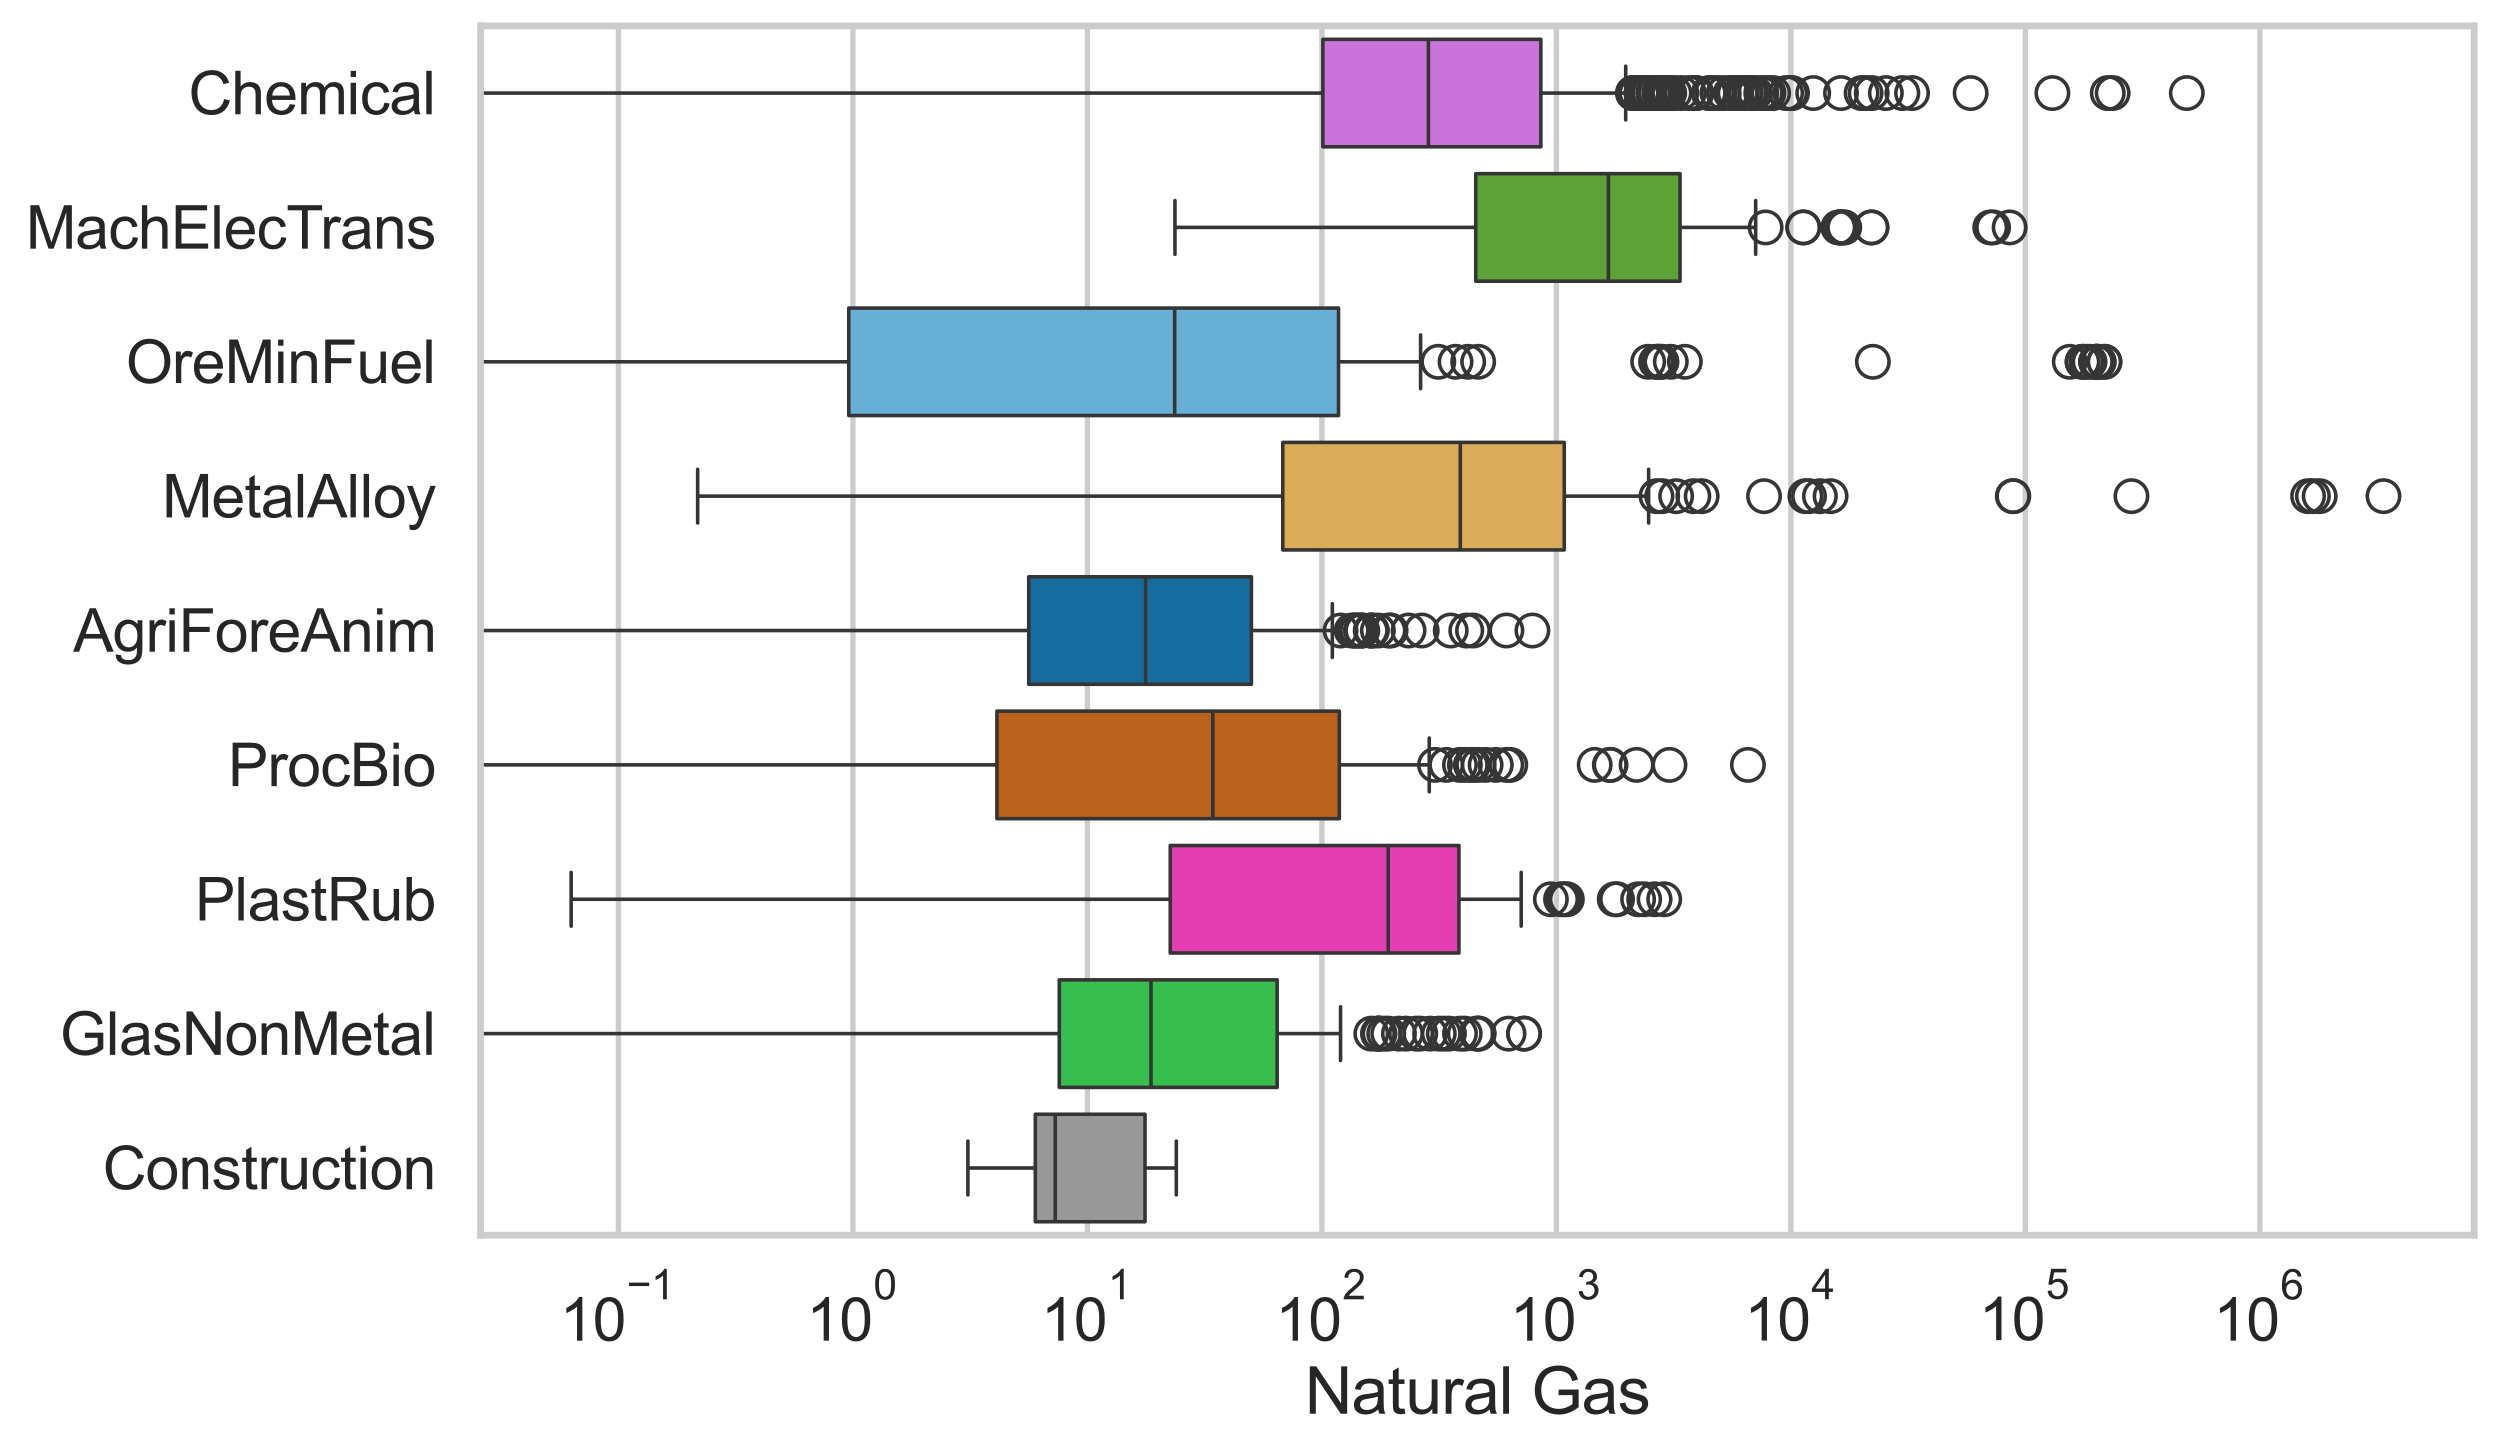 <?xml version="1.0" encoding="utf-8" standalone="no"?>
<!DOCTYPE svg PUBLIC "-//W3C//DTD SVG 1.1//EN"
  "http://www.w3.org/Graphics/SVG/1.1/DTD/svg11.dtd">
<svg xmlns:xlink="http://www.w3.org/1999/xlink" width="695.577pt" height="404.121pt" viewBox="0 0 695.577 404.121" xmlns="http://www.w3.org/2000/svg" version="1.1">
 <defs>
  <style type="text/css">*{stroke-linejoin: round; stroke-linecap: butt}</style>
 </defs>
 <g id="figure_1">
  <g id="patch_1">
   <path d="M 0 404.121 
L 695.577 404.121 
L 695.577 0 
L 0 0 
z
" style="fill: #ffffff"/>
  </g>
  <g id="axes_1">
   <g id="patch_2">
    <path d="M 133.697 343.665 
L 688.377 343.665 
L 688.377 7.2 
L 133.697 7.2 
z
" style="fill: #ffffff"/>
   </g>
   <g id="matplotlib.axis_1">
    <g id="xtick_1">
     <g id="line2d_1">
      <path d="M 172.067 343.665 
L 172.067 7.2 
" clip-path="url(#p74a67eefbd)" style="fill: none; stroke: #cccccc; stroke-width: 1.5; stroke-linecap: round"/>
     </g>
     <g id="text_1">
      <!-- $\mathdefault{10^{-1}}$ -->
      <g style="fill: #262626" transform="translate(155.732 373.18) scale(0.165 -0.165)">
       <defs>
        <path id="ArialMT-31" d="M 2384 0 
L 1822 0 
L 1822 3584 
Q 1619 3391 1289 3197 
Q 959 3003 697 2906 
L 697 3450 
Q 1169 3672 1522 3987 
Q 1875 4303 2022 4600 
L 2384 4600 
L 2384 0 
z
" transform="scale(0.016)"/>
        <path id="ArialMT-30" d="M 266 2259 
Q 266 3072 433 3567 
Q 600 4063 929 4331 
Q 1259 4600 1759 4600 
Q 2128 4600 2406 4451 
Q 2684 4303 2865 4023 
Q 3047 3744 3150 3342 
Q 3253 2941 3253 2259 
Q 3253 1453 3087 958 
Q 2922 463 2592 192 
Q 2263 -78 1759 -78 
Q 1097 -78 719 397 
Q 266 969 266 2259 
z
M 844 2259 
Q 844 1131 1108 757 
Q 1372 384 1759 384 
Q 2147 384 2411 759 
Q 2675 1134 2675 2259 
Q 2675 3391 2411 3762 
Q 2147 4134 1753 4134 
Q 1366 4134 1134 3806 
Q 844 3388 844 2259 
z
" transform="scale(0.016)"/>
        <path id="ArialMT-2212" d="M 3381 1997 
L 356 1997 
L 356 2522 
L 3381 2522 
L 3381 1997 
z
" transform="scale(0.016)"/>
       </defs>
       <use xlink:href="#ArialMT-31" transform="translate(0 0.994)"/>
       <use xlink:href="#ArialMT-30" transform="translate(55.615 0.994)"/>
       <use xlink:href="#ArialMT-2212" transform="translate(112.973 70.688) scale(0.7)"/>
       <use xlink:href="#ArialMT-31" transform="translate(153.852 70.688) scale(0.7)"/>
      </g>
     </g>
    </g>
    <g id="xtick_2">
     <g id="line2d_2">
      <path d="M 237.31 343.665 
L 237.31 7.2 
" clip-path="url(#p74a67eefbd)" style="fill: none; stroke: #cccccc; stroke-width: 1.5; stroke-linecap: round"/>
     </g>
     <g id="text_2">
      <!-- $\mathdefault{10^{0}}$ -->
      <g style="fill: #262626" transform="translate(224.358 373.18) scale(0.165 -0.165)">
       <use xlink:href="#ArialMT-31" transform="translate(0 0.994)"/>
       <use xlink:href="#ArialMT-30" transform="translate(55.615 0.994)"/>
       <use xlink:href="#ArialMT-30" transform="translate(112.973 70.688) scale(0.7)"/>
      </g>
     </g>
    </g>
    <g id="xtick_3">
     <g id="line2d_3">
      <path d="M 302.553 343.665 
L 302.553 7.2 
" clip-path="url(#p74a67eefbd)" style="fill: none; stroke: #cccccc; stroke-width: 1.5; stroke-linecap: round"/>
     </g>
     <g id="text_3">
      <!-- $\mathdefault{10^{1}}$ -->
      <g style="fill: #262626" transform="translate(289.601 373.18) scale(0.165 -0.165)">
       <use xlink:href="#ArialMT-31" transform="translate(0 0.994)"/>
       <use xlink:href="#ArialMT-30" transform="translate(55.615 0.994)"/>
       <use xlink:href="#ArialMT-31" transform="translate(112.973 70.688) scale(0.7)"/>
      </g>
     </g>
    </g>
    <g id="xtick_4">
     <g id="line2d_4">
      <path d="M 367.796 343.665 
L 367.796 7.2 
" clip-path="url(#p74a67eefbd)" style="fill: none; stroke: #cccccc; stroke-width: 1.5; stroke-linecap: round"/>
     </g>
     <g id="text_4">
      <!-- $\mathdefault{10^{2}}$ -->
      <g style="fill: #262626" transform="translate(354.844 373.18) scale(0.165 -0.165)">
       <defs>
        <path id="ArialMT-32" d="M 3222 541 
L 3222 0 
L 194 0 
Q 188 203 259 391 
Q 375 700 629 1000 
Q 884 1300 1366 1694 
Q 2113 2306 2375 2664 
Q 2638 3022 2638 3341 
Q 2638 3675 2398 3904 
Q 2159 4134 1775 4134 
Q 1369 4134 1125 3890 
Q 881 3647 878 3216 
L 300 3275 
Q 359 3922 746 4261 
Q 1134 4600 1788 4600 
Q 2447 4600 2831 4234 
Q 3216 3869 3216 3328 
Q 3216 3053 3103 2787 
Q 2991 2522 2730 2228 
Q 2469 1934 1863 1422 
Q 1356 997 1212 845 
Q 1069 694 975 541 
L 3222 541 
z
" transform="scale(0.016)"/>
       </defs>
       <use xlink:href="#ArialMT-31" transform="translate(0 0.994)"/>
       <use xlink:href="#ArialMT-30" transform="translate(55.615 0.994)"/>
       <use xlink:href="#ArialMT-32" transform="translate(112.973 70.688) scale(0.7)"/>
      </g>
     </g>
    </g>
    <g id="xtick_5">
     <g id="line2d_5">
      <path d="M 433.04 343.665 
L 433.04 7.2 
" clip-path="url(#p74a67eefbd)" style="fill: none; stroke: #cccccc; stroke-width: 1.5; stroke-linecap: round"/>
     </g>
     <g id="text_5">
      <!-- $\mathdefault{10^{3}}$ -->
      <g style="fill: #262626" transform="translate(420.087 373.18) scale(0.165 -0.165)">
       <defs>
        <path id="ArialMT-33" d="M 269 1209 
L 831 1284 
Q 928 806 1161 595 
Q 1394 384 1728 384 
Q 2125 384 2398 659 
Q 2672 934 2672 1341 
Q 2672 1728 2419 1979 
Q 2166 2231 1775 2231 
Q 1616 2231 1378 2169 
L 1441 2663 
Q 1497 2656 1531 2656 
Q 1891 2656 2178 2843 
Q 2466 3031 2466 3422 
Q 2466 3731 2256 3934 
Q 2047 4138 1716 4138 
Q 1388 4138 1169 3931 
Q 950 3725 888 3313 
L 325 3413 
Q 428 3978 793 4289 
Q 1159 4600 1703 4600 
Q 2078 4600 2393 4439 
Q 2709 4278 2876 4000 
Q 3044 3722 3044 3409 
Q 3044 3113 2884 2869 
Q 2725 2625 2413 2481 
Q 2819 2388 3044 2092 
Q 3269 1797 3269 1353 
Q 3269 753 2831 336 
Q 2394 -81 1725 -81 
Q 1122 -81 723 278 
Q 325 638 269 1209 
z
" transform="scale(0.016)"/>
       </defs>
       <use xlink:href="#ArialMT-31" transform="translate(0 0.994)"/>
       <use xlink:href="#ArialMT-30" transform="translate(55.615 0.994)"/>
       <use xlink:href="#ArialMT-33" transform="translate(112.973 70.688) scale(0.7)"/>
      </g>
     </g>
    </g>
    <g id="xtick_6">
     <g id="line2d_6">
      <path d="M 498.283 343.665 
L 498.283 7.2 
" clip-path="url(#p74a67eefbd)" style="fill: none; stroke: #cccccc; stroke-width: 1.5; stroke-linecap: round"/>
     </g>
     <g id="text_6">
      <!-- $\mathdefault{10^{4}}$ -->
      <g style="fill: #262626" transform="translate(485.33 373.015) scale(0.165 -0.165)">
       <defs>
        <path id="ArialMT-34" d="M 2069 0 
L 2069 1097 
L 81 1097 
L 81 1613 
L 2172 4581 
L 2631 4581 
L 2631 1613 
L 3250 1613 
L 3250 1097 
L 2631 1097 
L 2631 0 
L 2069 0 
z
M 2069 1613 
L 2069 3678 
L 634 1613 
L 2069 1613 
z
" transform="scale(0.016)"/>
       </defs>
       <use xlink:href="#ArialMT-31" transform="translate(0 0.202)"/>
       <use xlink:href="#ArialMT-30" transform="translate(55.615 0.202)"/>
       <use xlink:href="#ArialMT-34" transform="translate(112.973 69.895) scale(0.7)"/>
      </g>
     </g>
    </g>
    <g id="xtick_7">
     <g id="line2d_7">
      <path d="M 563.526 343.665 
L 563.526 7.2 
" clip-path="url(#p74a67eefbd)" style="fill: none; stroke: #cccccc; stroke-width: 1.5; stroke-linecap: round"/>
     </g>
     <g id="text_7">
      <!-- $\mathdefault{10^{5}}$ -->
      <g style="fill: #262626" transform="translate(550.573 373.015) scale(0.165 -0.165)">
       <defs>
        <path id="ArialMT-35" d="M 266 1200 
L 856 1250 
Q 922 819 1161 601 
Q 1400 384 1738 384 
Q 2144 384 2425 690 
Q 2706 997 2706 1503 
Q 2706 1984 2436 2262 
Q 2166 2541 1728 2541 
Q 1456 2541 1237 2417 
Q 1019 2294 894 2097 
L 366 2166 
L 809 4519 
L 3088 4519 
L 3088 3981 
L 1259 3981 
L 1013 2750 
Q 1425 3038 1878 3038 
Q 2478 3038 2890 2622 
Q 3303 2206 3303 1553 
Q 3303 931 2941 478 
Q 2500 -78 1738 -78 
Q 1113 -78 717 272 
Q 322 622 266 1200 
z
" transform="scale(0.016)"/>
       </defs>
       <use xlink:href="#ArialMT-31" transform="translate(0 0.88)"/>
       <use xlink:href="#ArialMT-30" transform="translate(55.615 0.88)"/>
       <use xlink:href="#ArialMT-35" transform="translate(112.973 70.573) scale(0.7)"/>
      </g>
     </g>
    </g>
    <g id="xtick_8">
     <g id="line2d_8">
      <path d="M 628.769 343.665 
L 628.769 7.2 
" clip-path="url(#p74a67eefbd)" style="fill: none; stroke: #cccccc; stroke-width: 1.5; stroke-linecap: round"/>
     </g>
     <g id="text_8">
      <!-- $\mathdefault{10^{6}}$ -->
      <g style="fill: #262626" transform="translate(615.817 373.18) scale(0.165 -0.165)">
       <defs>
        <path id="ArialMT-36" d="M 3184 3459 
L 2625 3416 
Q 2550 3747 2413 3897 
Q 2184 4138 1850 4138 
Q 1581 4138 1378 3988 
Q 1113 3794 959 3422 
Q 806 3050 800 2363 
Q 1003 2672 1297 2822 
Q 1591 2972 1913 2972 
Q 2475 2972 2870 2558 
Q 3266 2144 3266 1488 
Q 3266 1056 3080 686 
Q 2894 316 2569 119 
Q 2244 -78 1831 -78 
Q 1128 -78 684 439 
Q 241 956 241 2144 
Q 241 3472 731 4075 
Q 1159 4600 1884 4600 
Q 2425 4600 2770 4297 
Q 3116 3994 3184 3459 
z
M 888 1484 
Q 888 1194 1011 928 
Q 1134 663 1356 523 
Q 1578 384 1822 384 
Q 2178 384 2434 671 
Q 2691 959 2691 1453 
Q 2691 1928 2437 2201 
Q 2184 2475 1800 2475 
Q 1419 2475 1153 2201 
Q 888 1928 888 1484 
z
" transform="scale(0.016)"/>
       </defs>
       <use xlink:href="#ArialMT-31" transform="translate(0 0.994)"/>
       <use xlink:href="#ArialMT-30" transform="translate(55.615 0.994)"/>
       <use xlink:href="#ArialMT-36" transform="translate(112.973 70.688) scale(0.7)"/>
      </g>
     </g>
    </g>
    <g id="xtick_9"/>
    <g id="xtick_10"/>
    <g id="xtick_11"/>
    <g id="xtick_12"/>
    <g id="xtick_13"/>
    <g id="xtick_14"/>
    <g id="xtick_15"/>
    <g id="xtick_16"/>
    <g id="xtick_17"/>
    <g id="xtick_18"/>
    <g id="xtick_19"/>
    <g id="xtick_20"/>
    <g id="xtick_21"/>
    <g id="xtick_22"/>
    <g id="xtick_23"/>
    <g id="xtick_24"/>
    <g id="xtick_25"/>
    <g id="xtick_26"/>
    <g id="xtick_27"/>
    <g id="xtick_28"/>
    <g id="xtick_29"/>
    <g id="xtick_30"/>
    <g id="xtick_31"/>
    <g id="xtick_32"/>
    <g id="xtick_33"/>
    <g id="xtick_34"/>
    <g id="xtick_35"/>
    <g id="xtick_36"/>
    <g id="xtick_37"/>
    <g id="xtick_38"/>
    <g id="xtick_39"/>
    <g id="xtick_40"/>
    <g id="xtick_41"/>
    <g id="xtick_42"/>
    <g id="xtick_43"/>
    <g id="xtick_44"/>
    <g id="xtick_45"/>
    <g id="xtick_46"/>
    <g id="xtick_47"/>
    <g id="xtick_48"/>
    <g id="xtick_49"/>
    <g id="xtick_50"/>
    <g id="xtick_51"/>
    <g id="xtick_52"/>
    <g id="xtick_53"/>
    <g id="xtick_54"/>
    <g id="xtick_55"/>
    <g id="xtick_56"/>
    <g id="xtick_57"/>
    <g id="xtick_58"/>
    <g id="xtick_59"/>
    <g id="xtick_60"/>
    <g id="xtick_61"/>
    <g id="xtick_62"/>
    <g id="xtick_63"/>
    <g id="xtick_64"/>
    <g id="xtick_65"/>
    <g id="xtick_66"/>
    <g id="xtick_67"/>
    <g id="xtick_68"/>
    <g id="xtick_69"/>
    <g id="xtick_70"/>
    <g id="xtick_71"/>
    <g id="xtick_72"/>
    <g id="xtick_73"/>
    <g id="xtick_74"/>
    <g id="xtick_75"/>
    <g id="xtick_76"/>
    <g id="xtick_77"/>
    <g id="xtick_78"/>
    <g id="text_9">
     <!-- Natural Gas -->
     <g style="fill: #262626" transform="translate(363.021 393.344) scale(0.18 -0.18)">
      <defs>
       <path id="ArialMT-4e" d="M 488 0 
L 488 4581 
L 1109 4581 
L 3516 984 
L 3516 4581 
L 4097 4581 
L 4097 0 
L 3475 0 
L 1069 3600 
L 1069 0 
L 488 0 
z
" transform="scale(0.016)"/>
       <path id="ArialMT-61" d="M 2588 409 
Q 2275 144 1986 34 
Q 1697 -75 1366 -75 
Q 819 -75 525 192 
Q 231 459 231 875 
Q 231 1119 342 1320 
Q 453 1522 633 1644 
Q 813 1766 1038 1828 
Q 1203 1872 1538 1913 
Q 2219 1994 2541 2106 
Q 2544 2222 2544 2253 
Q 2544 2597 2384 2738 
Q 2169 2928 1744 2928 
Q 1347 2928 1158 2789 
Q 969 2650 878 2297 
L 328 2372 
Q 403 2725 575 2942 
Q 747 3159 1072 3276 
Q 1397 3394 1825 3394 
Q 2250 3394 2515 3294 
Q 2781 3194 2906 3042 
Q 3031 2891 3081 2659 
Q 3109 2516 3109 2141 
L 3109 1391 
Q 3109 606 3145 398 
Q 3181 191 3288 0 
L 2700 0 
Q 2613 175 2588 409 
z
M 2541 1666 
Q 2234 1541 1622 1453 
Q 1275 1403 1131 1340 
Q 988 1278 909 1158 
Q 831 1038 831 891 
Q 831 666 1001 516 
Q 1172 366 1500 366 
Q 1825 366 2078 508 
Q 2331 650 2450 897 
Q 2541 1088 2541 1459 
L 2541 1666 
z
" transform="scale(0.016)"/>
       <path id="ArialMT-74" d="M 1650 503 
L 1731 6 
Q 1494 -44 1306 -44 
Q 1000 -44 831 53 
Q 663 150 594 308 
Q 525 466 525 972 
L 525 2881 
L 113 2881 
L 113 3319 
L 525 3319 
L 525 4141 
L 1084 4478 
L 1084 3319 
L 1650 3319 
L 1650 2881 
L 1084 2881 
L 1084 941 
Q 1084 700 1114 631 
Q 1144 563 1211 522 
Q 1278 481 1403 481 
Q 1497 481 1650 503 
z
" transform="scale(0.016)"/>
       <path id="ArialMT-75" d="M 2597 0 
L 2597 488 
Q 2209 -75 1544 -75 
Q 1250 -75 995 37 
Q 741 150 617 320 
Q 494 491 444 738 
Q 409 903 409 1263 
L 409 3319 
L 972 3319 
L 972 1478 
Q 972 1038 1006 884 
Q 1059 663 1231 536 
Q 1403 409 1656 409 
Q 1909 409 2131 539 
Q 2353 669 2445 892 
Q 2538 1116 2538 1541 
L 2538 3319 
L 3100 3319 
L 3100 0 
L 2597 0 
z
" transform="scale(0.016)"/>
       <path id="ArialMT-72" d="M 416 0 
L 416 3319 
L 922 3319 
L 922 2816 
Q 1116 3169 1280 3281 
Q 1444 3394 1641 3394 
Q 1925 3394 2219 3213 
L 2025 2691 
Q 1819 2813 1613 2813 
Q 1428 2813 1281 2702 
Q 1134 2591 1072 2394 
Q 978 2094 978 1738 
L 978 0 
L 416 0 
z
" transform="scale(0.016)"/>
       <path id="ArialMT-6c" d="M 409 0 
L 409 4581 
L 972 4581 
L 972 0 
L 409 0 
z
" transform="scale(0.016)"/>
       <path id="ArialMT-20" transform="scale(0.016)"/>
       <path id="ArialMT-47" d="M 2638 1797 
L 2638 2334 
L 4578 2338 
L 4578 638 
Q 4131 281 3656 101 
Q 3181 -78 2681 -78 
Q 2006 -78 1454 211 
Q 903 500 622 1047 
Q 341 1594 341 2269 
Q 341 2938 620 3517 
Q 900 4097 1425 4378 
Q 1950 4659 2634 4659 
Q 3131 4659 3532 4498 
Q 3934 4338 4162 4050 
Q 4391 3763 4509 3300 
L 3963 3150 
Q 3859 3500 3706 3700 
Q 3553 3900 3268 4020 
Q 2984 4141 2638 4141 
Q 2222 4141 1919 4014 
Q 1616 3888 1430 3681 
Q 1244 3475 1141 3228 
Q 966 2803 966 2306 
Q 966 1694 1177 1281 
Q 1388 869 1791 669 
Q 2194 469 2647 469 
Q 3041 469 3416 620 
Q 3791 772 3984 944 
L 3984 1797 
L 2638 1797 
z
" transform="scale(0.016)"/>
       <path id="ArialMT-73" d="M 197 991 
L 753 1078 
Q 800 744 1014 566 
Q 1228 388 1613 388 
Q 2000 388 2187 545 
Q 2375 703 2375 916 
Q 2375 1106 2209 1216 
Q 2094 1291 1634 1406 
Q 1016 1563 777 1677 
Q 538 1791 414 1992 
Q 291 2194 291 2438 
Q 291 2659 392 2848 
Q 494 3038 669 3163 
Q 800 3259 1026 3326 
Q 1253 3394 1513 3394 
Q 1903 3394 2198 3281 
Q 2494 3169 2634 2976 
Q 2775 2784 2828 2463 
L 2278 2388 
Q 2241 2644 2061 2787 
Q 1881 2931 1553 2931 
Q 1166 2931 1000 2803 
Q 834 2675 834 2503 
Q 834 2394 903 2306 
Q 972 2216 1119 2156 
Q 1203 2125 1616 2013 
Q 2213 1853 2448 1751 
Q 2684 1650 2818 1456 
Q 2953 1263 2953 975 
Q 2953 694 2789 445 
Q 2625 197 2315 61 
Q 2006 -75 1616 -75 
Q 969 -75 630 194 
Q 291 463 197 991 
z
" transform="scale(0.016)"/>
      </defs>
      <use xlink:href="#ArialMT-4e"/>
      <use xlink:href="#ArialMT-61" transform="translate(72.217 0)"/>
      <use xlink:href="#ArialMT-74" transform="translate(127.832 0)"/>
      <use xlink:href="#ArialMT-75" transform="translate(155.615 0)"/>
      <use xlink:href="#ArialMT-72" transform="translate(211.23 0)"/>
      <use xlink:href="#ArialMT-61" transform="translate(244.531 0)"/>
      <use xlink:href="#ArialMT-6c" transform="translate(300.146 0)"/>
      <use xlink:href="#ArialMT-20" transform="translate(322.363 0)"/>
      <use xlink:href="#ArialMT-47" transform="translate(350.146 0)"/>
      <use xlink:href="#ArialMT-61" transform="translate(427.93 0)"/>
      <use xlink:href="#ArialMT-73" transform="translate(483.545 0)"/>
     </g>
    </g>
   </g>
   <g id="matplotlib.axis_2">
    <g id="ytick_1">
     <g id="text_10">
      <!-- Chemical -->
      <g style="fill: #262626" transform="translate(52.428 31.798) scale(0.165 -0.165)">
       <defs>
        <path id="ArialMT-43" d="M 3763 1606 
L 4369 1453 
Q 4178 706 3683 314 
Q 3188 -78 2472 -78 
Q 1731 -78 1267 223 
Q 803 525 561 1097 
Q 319 1669 319 2325 
Q 319 3041 592 3573 
Q 866 4106 1370 4382 
Q 1875 4659 2481 4659 
Q 3169 4659 3637 4309 
Q 4106 3959 4291 3325 
L 3694 3184 
Q 3534 3684 3231 3912 
Q 2928 4141 2469 4141 
Q 1941 4141 1586 3887 
Q 1231 3634 1087 3207 
Q 944 2781 944 2328 
Q 944 1744 1114 1308 
Q 1284 872 1643 656 
Q 2003 441 2422 441 
Q 2931 441 3284 734 
Q 3638 1028 3763 1606 
z
" transform="scale(0.016)"/>
        <path id="ArialMT-68" d="M 422 0 
L 422 4581 
L 984 4581 
L 984 2938 
Q 1378 3394 1978 3394 
Q 2347 3394 2619 3248 
Q 2891 3103 3008 2847 
Q 3125 2591 3125 2103 
L 3125 0 
L 2563 0 
L 2563 2103 
Q 2563 2525 2380 2717 
Q 2197 2909 1863 2909 
Q 1613 2909 1392 2779 
Q 1172 2650 1078 2428 
Q 984 2206 984 1816 
L 984 0 
L 422 0 
z
" transform="scale(0.016)"/>
        <path id="ArialMT-65" d="M 2694 1069 
L 3275 997 
Q 3138 488 2766 206 
Q 2394 -75 1816 -75 
Q 1088 -75 661 373 
Q 234 822 234 1631 
Q 234 2469 665 2931 
Q 1097 3394 1784 3394 
Q 2450 3394 2872 2941 
Q 3294 2488 3294 1666 
Q 3294 1616 3291 1516 
L 816 1516 
Q 847 969 1125 678 
Q 1403 388 1819 388 
Q 2128 388 2347 550 
Q 2566 713 2694 1069 
z
M 847 1978 
L 2700 1978 
Q 2663 2397 2488 2606 
Q 2219 2931 1791 2931 
Q 1403 2931 1139 2672 
Q 875 2413 847 1978 
z
" transform="scale(0.016)"/>
        <path id="ArialMT-6d" d="M 422 0 
L 422 3319 
L 925 3319 
L 925 2853 
Q 1081 3097 1340 3245 
Q 1600 3394 1931 3394 
Q 2300 3394 2536 3241 
Q 2772 3088 2869 2813 
Q 3263 3394 3894 3394 
Q 4388 3394 4653 3120 
Q 4919 2847 4919 2278 
L 4919 0 
L 4359 0 
L 4359 2091 
Q 4359 2428 4304 2576 
Q 4250 2725 4106 2815 
Q 3963 2906 3769 2906 
Q 3419 2906 3187 2673 
Q 2956 2441 2956 1928 
L 2956 0 
L 2394 0 
L 2394 2156 
Q 2394 2531 2256 2718 
Q 2119 2906 1806 2906 
Q 1569 2906 1367 2781 
Q 1166 2656 1075 2415 
Q 984 2175 984 1722 
L 984 0 
L 422 0 
z
" transform="scale(0.016)"/>
        <path id="ArialMT-69" d="M 425 3934 
L 425 4581 
L 988 4581 
L 988 3934 
L 425 3934 
z
M 425 0 
L 425 3319 
L 988 3319 
L 988 0 
L 425 0 
z
" transform="scale(0.016)"/>
        <path id="ArialMT-63" d="M 2588 1216 
L 3141 1144 
Q 3050 572 2676 248 
Q 2303 -75 1759 -75 
Q 1078 -75 664 370 
Q 250 816 250 1647 
Q 250 2184 428 2587 
Q 606 2991 970 3192 
Q 1334 3394 1763 3394 
Q 2303 3394 2647 3120 
Q 2991 2847 3088 2344 
L 2541 2259 
Q 2463 2594 2264 2762 
Q 2066 2931 1784 2931 
Q 1359 2931 1093 2626 
Q 828 2322 828 1663 
Q 828 994 1084 691 
Q 1341 388 1753 388 
Q 2084 388 2306 591 
Q 2528 794 2588 1216 
z
" transform="scale(0.016)"/>
       </defs>
       <use xlink:href="#ArialMT-43"/>
       <use xlink:href="#ArialMT-68" transform="translate(72.217 0)"/>
       <use xlink:href="#ArialMT-65" transform="translate(127.832 0)"/>
       <use xlink:href="#ArialMT-6d" transform="translate(183.447 0)"/>
       <use xlink:href="#ArialMT-69" transform="translate(266.748 0)"/>
       <use xlink:href="#ArialMT-63" transform="translate(288.965 0)"/>
       <use xlink:href="#ArialMT-61" transform="translate(338.965 0)"/>
       <use xlink:href="#ArialMT-6c" transform="translate(394.58 0)"/>
      </g>
     </g>
    </g>
    <g id="ytick_2">
     <g id="text_11">
      <!-- MachElecTrans -->
      <g style="fill: #262626" transform="translate(7.2 69.183) scale(0.165 -0.165)">
       <defs>
        <path id="ArialMT-4d" d="M 475 0 
L 475 4581 
L 1388 4581 
L 2472 1338 
Q 2622 884 2691 659 
Q 2769 909 2934 1394 
L 4031 4581 
L 4847 4581 
L 4847 0 
L 4263 0 
L 4263 3834 
L 2931 0 
L 2384 0 
L 1059 3900 
L 1059 0 
L 475 0 
z
" transform="scale(0.016)"/>
        <path id="ArialMT-45" d="M 506 0 
L 506 4581 
L 3819 4581 
L 3819 4041 
L 1113 4041 
L 1113 2638 
L 3647 2638 
L 3647 2100 
L 1113 2100 
L 1113 541 
L 3925 541 
L 3925 0 
L 506 0 
z
" transform="scale(0.016)"/>
        <path id="ArialMT-54" d="M 1659 0 
L 1659 4041 
L 150 4041 
L 150 4581 
L 3781 4581 
L 3781 4041 
L 2266 4041 
L 2266 0 
L 1659 0 
z
" transform="scale(0.016)"/>
        <path id="ArialMT-6e" d="M 422 0 
L 422 3319 
L 928 3319 
L 928 2847 
Q 1294 3394 1984 3394 
Q 2284 3394 2536 3286 
Q 2788 3178 2913 3003 
Q 3038 2828 3088 2588 
Q 3119 2431 3119 2041 
L 3119 0 
L 2556 0 
L 2556 2019 
Q 2556 2363 2490 2533 
Q 2425 2703 2258 2804 
Q 2091 2906 1866 2906 
Q 1506 2906 1245 2678 
Q 984 2450 984 1813 
L 984 0 
L 422 0 
z
" transform="scale(0.016)"/>
       </defs>
       <use xlink:href="#ArialMT-4d"/>
       <use xlink:href="#ArialMT-61" transform="translate(83.301 0)"/>
       <use xlink:href="#ArialMT-63" transform="translate(138.916 0)"/>
       <use xlink:href="#ArialMT-68" transform="translate(188.916 0)"/>
       <use xlink:href="#ArialMT-45" transform="translate(244.531 0)"/>
       <use xlink:href="#ArialMT-6c" transform="translate(311.23 0)"/>
       <use xlink:href="#ArialMT-65" transform="translate(333.447 0)"/>
       <use xlink:href="#ArialMT-63" transform="translate(389.062 0)"/>
       <use xlink:href="#ArialMT-54" transform="translate(439.062 0)"/>
       <use xlink:href="#ArialMT-72" transform="translate(496.396 0)"/>
       <use xlink:href="#ArialMT-61" transform="translate(529.697 0)"/>
       <use xlink:href="#ArialMT-6e" transform="translate(585.312 0)"/>
       <use xlink:href="#ArialMT-73" transform="translate(640.928 0)"/>
      </g>
     </g>
    </g>
    <g id="ytick_3">
     <g id="text_12">
      <!-- OreMinFuel -->
      <g style="fill: #262626" transform="translate(35.013 106.568) scale(0.165 -0.165)">
       <defs>
        <path id="ArialMT-4f" d="M 309 2231 
Q 309 3372 921 4017 
Q 1534 4663 2503 4663 
Q 3138 4663 3647 4359 
Q 4156 4056 4423 3514 
Q 4691 2972 4691 2284 
Q 4691 1588 4409 1038 
Q 4128 488 3612 205 
Q 3097 -78 2500 -78 
Q 1853 -78 1343 234 
Q 834 547 571 1087 
Q 309 1628 309 2231 
z
M 934 2222 
Q 934 1394 1379 917 
Q 1825 441 2497 441 
Q 3181 441 3623 922 
Q 4066 1403 4066 2288 
Q 4066 2847 3877 3264 
Q 3688 3681 3323 3911 
Q 2959 4141 2506 4141 
Q 1863 4141 1398 3698 
Q 934 3256 934 2222 
z
" transform="scale(0.016)"/>
        <path id="ArialMT-46" d="M 525 0 
L 525 4581 
L 3616 4581 
L 3616 4041 
L 1131 4041 
L 1131 2622 
L 3281 2622 
L 3281 2081 
L 1131 2081 
L 1131 0 
L 525 0 
z
" transform="scale(0.016)"/>
       </defs>
       <use xlink:href="#ArialMT-4f"/>
       <use xlink:href="#ArialMT-72" transform="translate(77.783 0)"/>
       <use xlink:href="#ArialMT-65" transform="translate(111.084 0)"/>
       <use xlink:href="#ArialMT-4d" transform="translate(166.699 0)"/>
       <use xlink:href="#ArialMT-69" transform="translate(250 0)"/>
       <use xlink:href="#ArialMT-6e" transform="translate(272.217 0)"/>
       <use xlink:href="#ArialMT-46" transform="translate(327.832 0)"/>
       <use xlink:href="#ArialMT-75" transform="translate(388.916 0)"/>
       <use xlink:href="#ArialMT-65" transform="translate(444.531 0)"/>
       <use xlink:href="#ArialMT-6c" transform="translate(500.146 0)"/>
      </g>
     </g>
    </g>
    <g id="ytick_4">
     <g id="text_13">
      <!-- MetalAlloy -->
      <g style="fill: #262626" transform="translate(45.088 143.953) scale(0.165 -0.165)">
       <defs>
        <path id="ArialMT-41" d="M -9 0 
L 1750 4581 
L 2403 4581 
L 4278 0 
L 3588 0 
L 3053 1388 
L 1138 1388 
L 634 0 
L -9 0 
z
M 1313 1881 
L 2866 1881 
L 2388 3150 
Q 2169 3728 2063 4100 
Q 1975 3659 1816 3225 
L 1313 1881 
z
" transform="scale(0.016)"/>
        <path id="ArialMT-6f" d="M 213 1659 
Q 213 2581 725 3025 
Q 1153 3394 1769 3394 
Q 2453 3394 2887 2945 
Q 3322 2497 3322 1706 
Q 3322 1066 3130 698 
Q 2938 331 2570 128 
Q 2203 -75 1769 -75 
Q 1072 -75 642 372 
Q 213 819 213 1659 
z
M 791 1659 
Q 791 1022 1069 705 
Q 1347 388 1769 388 
Q 2188 388 2466 706 
Q 2744 1025 2744 1678 
Q 2744 2294 2464 2611 
Q 2184 2928 1769 2928 
Q 1347 2928 1069 2612 
Q 791 2297 791 1659 
z
" transform="scale(0.016)"/>
        <path id="ArialMT-79" d="M 397 -1278 
L 334 -750 
Q 519 -800 656 -800 
Q 844 -800 956 -737 
Q 1069 -675 1141 -563 
Q 1194 -478 1313 -144 
Q 1328 -97 1363 -6 
L 103 3319 
L 709 3319 
L 1400 1397 
Q 1534 1031 1641 628 
Q 1738 1016 1872 1384 
L 2581 3319 
L 3144 3319 
L 1881 -56 
Q 1678 -603 1566 -809 
Q 1416 -1088 1222 -1217 
Q 1028 -1347 759 -1347 
Q 597 -1347 397 -1278 
z
" transform="scale(0.016)"/>
       </defs>
       <use xlink:href="#ArialMT-4d"/>
       <use xlink:href="#ArialMT-65" transform="translate(83.301 0)"/>
       <use xlink:href="#ArialMT-74" transform="translate(138.916 0)"/>
       <use xlink:href="#ArialMT-61" transform="translate(166.699 0)"/>
       <use xlink:href="#ArialMT-6c" transform="translate(222.314 0)"/>
       <use xlink:href="#ArialMT-41" transform="translate(244.531 0)"/>
       <use xlink:href="#ArialMT-6c" transform="translate(311.23 0)"/>
       <use xlink:href="#ArialMT-6c" transform="translate(333.447 0)"/>
       <use xlink:href="#ArialMT-6f" transform="translate(355.664 0)"/>
       <use xlink:href="#ArialMT-79" transform="translate(411.279 0)"/>
      </g>
     </g>
    </g>
    <g id="ytick_5">
     <g id="text_14">
      <!-- AgriForeAnim -->
      <g style="fill: #262626" transform="translate(20.341 181.337) scale(0.165 -0.165)">
       <defs>
        <path id="ArialMT-67" d="M 319 -275 
L 866 -356 
Q 900 -609 1056 -725 
Q 1266 -881 1628 -881 
Q 2019 -881 2231 -725 
Q 2444 -569 2519 -288 
Q 2563 -116 2559 434 
Q 2191 0 1641 0 
Q 956 0 581 494 
Q 206 988 206 1678 
Q 206 2153 378 2554 
Q 550 2956 876 3175 
Q 1203 3394 1644 3394 
Q 2231 3394 2613 2919 
L 2613 3319 
L 3131 3319 
L 3131 450 
Q 3131 -325 2973 -648 
Q 2816 -972 2473 -1159 
Q 2131 -1347 1631 -1347 
Q 1038 -1347 672 -1080 
Q 306 -813 319 -275 
z
M 784 1719 
Q 784 1066 1043 766 
Q 1303 466 1694 466 
Q 2081 466 2343 764 
Q 2606 1063 2606 1700 
Q 2606 2309 2336 2618 
Q 2066 2928 1684 2928 
Q 1309 2928 1046 2623 
Q 784 2319 784 1719 
z
" transform="scale(0.016)"/>
       </defs>
       <use xlink:href="#ArialMT-41"/>
       <use xlink:href="#ArialMT-67" transform="translate(66.699 0)"/>
       <use xlink:href="#ArialMT-72" transform="translate(122.314 0)"/>
       <use xlink:href="#ArialMT-69" transform="translate(155.615 0)"/>
       <use xlink:href="#ArialMT-46" transform="translate(177.832 0)"/>
       <use xlink:href="#ArialMT-6f" transform="translate(238.916 0)"/>
       <use xlink:href="#ArialMT-72" transform="translate(294.531 0)"/>
       <use xlink:href="#ArialMT-65" transform="translate(327.832 0)"/>
       <use xlink:href="#ArialMT-41" transform="translate(383.447 0)"/>
       <use xlink:href="#ArialMT-6e" transform="translate(450.146 0)"/>
       <use xlink:href="#ArialMT-69" transform="translate(505.762 0)"/>
       <use xlink:href="#ArialMT-6d" transform="translate(527.979 0)"/>
      </g>
     </g>
    </g>
    <g id="ytick_6">
     <g id="text_15">
      <!-- ProcBio -->
      <g style="fill: #262626" transform="translate(63.424 218.722) scale(0.165 -0.165)">
       <defs>
        <path id="ArialMT-50" d="M 494 0 
L 494 4581 
L 2222 4581 
Q 2678 4581 2919 4538 
Q 3256 4481 3484 4323 
Q 3713 4166 3852 3881 
Q 3991 3597 3991 3256 
Q 3991 2672 3619 2267 
Q 3247 1863 2275 1863 
L 1100 1863 
L 1100 0 
L 494 0 
z
M 1100 2403 
L 2284 2403 
Q 2872 2403 3119 2622 
Q 3366 2841 3366 3238 
Q 3366 3525 3220 3729 
Q 3075 3934 2838 4000 
Q 2684 4041 2272 4041 
L 1100 4041 
L 1100 2403 
z
" transform="scale(0.016)"/>
        <path id="ArialMT-42" d="M 469 0 
L 469 4581 
L 2188 4581 
Q 2713 4581 3030 4442 
Q 3347 4303 3526 4014 
Q 3706 3725 3706 3409 
Q 3706 3116 3547 2856 
Q 3388 2597 3066 2438 
Q 3481 2316 3704 2022 
Q 3928 1728 3928 1328 
Q 3928 1006 3792 729 
Q 3656 453 3456 303 
Q 3256 153 2954 76 
Q 2653 0 2216 0 
L 469 0 
z
M 1075 2656 
L 2066 2656 
Q 2469 2656 2644 2709 
Q 2875 2778 2992 2937 
Q 3109 3097 3109 3338 
Q 3109 3566 3000 3739 
Q 2891 3913 2687 3977 
Q 2484 4041 1991 4041 
L 1075 4041 
L 1075 2656 
z
M 1075 541 
L 2216 541 
Q 2509 541 2628 563 
Q 2838 600 2978 687 
Q 3119 775 3209 942 
Q 3300 1109 3300 1328 
Q 3300 1584 3169 1773 
Q 3038 1963 2805 2039 
Q 2572 2116 2134 2116 
L 1075 2116 
L 1075 541 
z
" transform="scale(0.016)"/>
       </defs>
       <use xlink:href="#ArialMT-50"/>
       <use xlink:href="#ArialMT-72" transform="translate(66.699 0)"/>
       <use xlink:href="#ArialMT-6f" transform="translate(100 0)"/>
       <use xlink:href="#ArialMT-63" transform="translate(155.615 0)"/>
       <use xlink:href="#ArialMT-42" transform="translate(205.615 0)"/>
       <use xlink:href="#ArialMT-69" transform="translate(272.314 0)"/>
       <use xlink:href="#ArialMT-6f" transform="translate(294.531 0)"/>
      </g>
     </g>
    </g>
    <g id="ytick_7">
     <g id="text_16">
      <!-- PlastRub -->
      <g style="fill: #262626" transform="translate(54.248 256.107) scale(0.165 -0.165)">
       <defs>
        <path id="ArialMT-52" d="M 503 0 
L 503 4581 
L 2534 4581 
Q 3147 4581 3465 4457 
Q 3784 4334 3975 4021 
Q 4166 3709 4166 3331 
Q 4166 2844 3850 2509 
Q 3534 2175 2875 2084 
Q 3116 1969 3241 1856 
Q 3506 1613 3744 1247 
L 4541 0 
L 3778 0 
L 3172 953 
Q 2906 1366 2734 1584 
Q 2563 1803 2427 1890 
Q 2291 1978 2150 2013 
Q 2047 2034 1813 2034 
L 1109 2034 
L 1109 0 
L 503 0 
z
M 1109 2559 
L 2413 2559 
Q 2828 2559 3062 2645 
Q 3297 2731 3419 2920 
Q 3541 3109 3541 3331 
Q 3541 3656 3305 3865 
Q 3069 4075 2559 4075 
L 1109 4075 
L 1109 2559 
z
" transform="scale(0.016)"/>
        <path id="ArialMT-62" d="M 941 0 
L 419 0 
L 419 4581 
L 981 4581 
L 981 2947 
Q 1338 3394 1891 3394 
Q 2197 3394 2470 3270 
Q 2744 3147 2920 2923 
Q 3097 2700 3197 2384 
Q 3297 2069 3297 1709 
Q 3297 856 2875 390 
Q 2453 -75 1863 -75 
Q 1275 -75 941 416 
L 941 0 
z
M 934 1684 
Q 934 1088 1097 822 
Q 1363 388 1816 388 
Q 2184 388 2453 708 
Q 2722 1028 2722 1663 
Q 2722 2313 2464 2622 
Q 2206 2931 1841 2931 
Q 1472 2931 1203 2611 
Q 934 2291 934 1684 
z
" transform="scale(0.016)"/>
       </defs>
       <use xlink:href="#ArialMT-50"/>
       <use xlink:href="#ArialMT-6c" transform="translate(66.699 0)"/>
       <use xlink:href="#ArialMT-61" transform="translate(88.916 0)"/>
       <use xlink:href="#ArialMT-73" transform="translate(144.531 0)"/>
       <use xlink:href="#ArialMT-74" transform="translate(194.531 0)"/>
       <use xlink:href="#ArialMT-52" transform="translate(222.314 0)"/>
       <use xlink:href="#ArialMT-75" transform="translate(294.531 0)"/>
       <use xlink:href="#ArialMT-62" transform="translate(350.146 0)"/>
      </g>
     </g>
    </g>
    <g id="ytick_8">
     <g id="text_17">
      <!-- GlasNonMetal -->
      <g style="fill: #262626" transform="translate(16.659 293.492) scale(0.165 -0.165)">
       <use xlink:href="#ArialMT-47"/>
       <use xlink:href="#ArialMT-6c" transform="translate(77.783 0)"/>
       <use xlink:href="#ArialMT-61" transform="translate(100 0)"/>
       <use xlink:href="#ArialMT-73" transform="translate(155.615 0)"/>
       <use xlink:href="#ArialMT-4e" transform="translate(205.615 0)"/>
       <use xlink:href="#ArialMT-6f" transform="translate(277.832 0)"/>
       <use xlink:href="#ArialMT-6e" transform="translate(333.447 0)"/>
       <use xlink:href="#ArialMT-4d" transform="translate(389.062 0)"/>
       <use xlink:href="#ArialMT-65" transform="translate(472.363 0)"/>
       <use xlink:href="#ArialMT-74" transform="translate(527.979 0)"/>
       <use xlink:href="#ArialMT-61" transform="translate(555.762 0)"/>
       <use xlink:href="#ArialMT-6c" transform="translate(611.377 0)"/>
      </g>
     </g>
    </g>
    <g id="ytick_9">
     <g id="text_18">
      <!-- Construction -->
      <g style="fill: #262626" transform="translate(28.575 330.877) scale(0.165 -0.165)">
       <use xlink:href="#ArialMT-43"/>
       <use xlink:href="#ArialMT-6f" transform="translate(72.217 0)"/>
       <use xlink:href="#ArialMT-6e" transform="translate(127.832 0)"/>
       <use xlink:href="#ArialMT-73" transform="translate(183.447 0)"/>
       <use xlink:href="#ArialMT-74" transform="translate(233.447 0)"/>
       <use xlink:href="#ArialMT-72" transform="translate(261.23 0)"/>
       <use xlink:href="#ArialMT-75" transform="translate(294.531 0)"/>
       <use xlink:href="#ArialMT-63" transform="translate(350.146 0)"/>
       <use xlink:href="#ArialMT-74" transform="translate(400.146 0)"/>
       <use xlink:href="#ArialMT-69" transform="translate(427.93 0)"/>
       <use xlink:href="#ArialMT-6f" transform="translate(450.146 0)"/>
       <use xlink:href="#ArialMT-6e" transform="translate(505.762 0)"/>
      </g>
     </g>
    </g>
   </g>
   <g id="patch_3">
    <path d="M 368.065 10.938 
L 368.065 40.846 
L 428.711 40.846 
L 428.711 10.938 
L 368.065 10.938 
z
" clip-path="url(#p74a67eefbd)" style="fill: #ca74db; stroke: #353535; stroke-linejoin: miter"/>
   </g>
   <g id="line2d_9">
    <path d="M 368.065 25.892 
L -1 25.892 
" clip-path="url(#p74a67eefbd)" style="fill: none; stroke: #353535"/>
   </g>
   <g id="line2d_10">
    <path d="M 428.711 25.892 
L 452.318 25.892 
" clip-path="url(#p74a67eefbd)" style="fill: none; stroke: #353535"/>
   </g>
   <g id="line2d_11">
    <path clip-path="url(#p74a67eefbd)" style="fill: none; stroke: #353535; stroke-linecap: round"/>
   </g>
   <g id="line2d_12">
    <path d="M 452.318 18.415 
L 452.318 33.369 
" clip-path="url(#p74a67eefbd)" style="fill: none; stroke: #353535; stroke-linecap: round"/>
   </g>
   <g id="line2d_13">
    <defs>
     <path id="mb71e9b0205" d="M 0 4.5 
C 1.193 4.5 2.338 4.026 3.182 3.182 
C 4.026 2.338 4.5 1.193 4.5 0 
C 4.5 -1.193 4.026 -2.338 3.182 -3.182 
C 2.338 -4.026 1.193 -4.5 0 -4.5 
C -1.193 -4.5 -2.338 -4.026 -3.182 -3.182 
C -4.026 -2.338 -4.5 -1.193 -4.5 0 
C -4.5 1.193 -4.026 2.338 -3.182 3.182 
C -2.338 4.026 -1.193 4.5 0 4.5 
z
" style="stroke: #353535"/>
    </defs>
    <g clip-path="url(#p74a67eefbd)">
     <use xlink:href="#mb71e9b0205" x="467.795" y="25.892" style="fill-opacity: 0; stroke: #353535"/>
     <use xlink:href="#mb71e9b0205" x="512.221" y="25.892" style="fill-opacity: 0; stroke: #353535"/>
     <use xlink:href="#mb71e9b0205" x="454.601" y="25.892" style="fill-opacity: 0; stroke: #353535"/>
     <use xlink:href="#mb71e9b0205" x="493.327" y="25.892" style="fill-opacity: 0; stroke: #353535"/>
     <use xlink:href="#mb71e9b0205" x="496.962" y="25.892" style="fill-opacity: 0; stroke: #353535"/>
     <use xlink:href="#mb71e9b0205" x="479.592" y="25.892" style="fill-opacity: 0; stroke: #353535"/>
     <use xlink:href="#mb71e9b0205" x="482.265" y="25.892" style="fill-opacity: 0; stroke: #353535"/>
     <use xlink:href="#mb71e9b0205" x="455.195" y="25.892" style="fill-opacity: 0; stroke: #353535"/>
     <use xlink:href="#mb71e9b0205" x="454.317" y="25.892" style="fill-opacity: 0; stroke: #353535"/>
     <use xlink:href="#mb71e9b0205" x="484.381" y="25.892" style="fill-opacity: 0; stroke: #353535"/>
     <use xlink:href="#mb71e9b0205" x="487.339" y="25.892" style="fill-opacity: 0; stroke: #353535"/>
     <use xlink:href="#mb71e9b0205" x="475.423" y="25.892" style="fill-opacity: 0; stroke: #353535"/>
     <use xlink:href="#mb71e9b0205" x="454.481" y="25.892" style="fill-opacity: 0; stroke: #353535"/>
     <use xlink:href="#mb71e9b0205" x="485.515" y="25.892" style="fill-opacity: 0; stroke: #353535"/>
     <use xlink:href="#mb71e9b0205" x="531.989" y="25.892" style="fill-opacity: 0; stroke: #353535"/>
     <use xlink:href="#mb71e9b0205" x="608.437" y="25.892" style="fill-opacity: 0; stroke: #353535"/>
     <use xlink:href="#mb71e9b0205" x="460.675" y="25.892" style="fill-opacity: 0; stroke: #353535"/>
     <use xlink:href="#mb71e9b0205" x="529.293" y="25.892" style="fill-opacity: 0; stroke: #353535"/>
     <use xlink:href="#mb71e9b0205" x="488.318" y="25.892" style="fill-opacity: 0; stroke: #353535"/>
     <use xlink:href="#mb71e9b0205" x="490.042" y="25.892" style="fill-opacity: 0; stroke: #353535"/>
     <use xlink:href="#mb71e9b0205" x="548.297" y="25.892" style="fill-opacity: 0; stroke: #353535"/>
     <use xlink:href="#mb71e9b0205" x="455.26" y="25.892" style="fill-opacity: 0; stroke: #353535"/>
     <use xlink:href="#mb71e9b0205" x="455.198" y="25.892" style="fill-opacity: 0; stroke: #353535"/>
     <use xlink:href="#mb71e9b0205" x="524.7" y="25.892" style="fill-opacity: 0; stroke: #353535"/>
     <use xlink:href="#mb71e9b0205" x="492.077" y="25.892" style="fill-opacity: 0; stroke: #353535"/>
     <use xlink:href="#mb71e9b0205" x="457.427" y="25.892" style="fill-opacity: 0; stroke: #353535"/>
     <use xlink:href="#mb71e9b0205" x="491.241" y="25.892" style="fill-opacity: 0; stroke: #353535"/>
     <use xlink:href="#mb71e9b0205" x="463.729" y="25.892" style="fill-opacity: 0; stroke: #353535"/>
     <use xlink:href="#mb71e9b0205" x="457.354" y="25.892" style="fill-opacity: 0; stroke: #353535"/>
     <use xlink:href="#mb71e9b0205" x="498.601" y="25.892" style="fill-opacity: 0; stroke: #353535"/>
     <use xlink:href="#mb71e9b0205" x="465.899" y="25.892" style="fill-opacity: 0; stroke: #353535"/>
     <use xlink:href="#mb71e9b0205" x="463.981" y="25.892" style="fill-opacity: 0; stroke: #353535"/>
     <use xlink:href="#mb71e9b0205" x="484.612" y="25.892" style="fill-opacity: 0; stroke: #353535"/>
     <use xlink:href="#mb71e9b0205" x="571.04" y="25.892" style="fill-opacity: 0; stroke: #353535"/>
     <use xlink:href="#mb71e9b0205" x="471.606" y="25.892" style="fill-opacity: 0; stroke: #353535"/>
     <use xlink:href="#mb71e9b0205" x="459.982" y="25.892" style="fill-opacity: 0; stroke: #353535"/>
     <use xlink:href="#mb71e9b0205" x="517.951" y="25.892" style="fill-opacity: 0; stroke: #353535"/>
     <use xlink:href="#mb71e9b0205" x="461.697" y="25.892" style="fill-opacity: 0; stroke: #353535"/>
     <use xlink:href="#mb71e9b0205" x="481.568" y="25.892" style="fill-opacity: 0; stroke: #353535"/>
     <use xlink:href="#mb71e9b0205" x="498.084" y="25.892" style="fill-opacity: 0; stroke: #353535"/>
     <use xlink:href="#mb71e9b0205" x="476.307" y="25.892" style="fill-opacity: 0; stroke: #353535"/>
     <use xlink:href="#mb71e9b0205" x="471.631" y="25.892" style="fill-opacity: 0; stroke: #353535"/>
     <use xlink:href="#mb71e9b0205" x="504.494" y="25.892" style="fill-opacity: 0; stroke: #353535"/>
     <use xlink:href="#mb71e9b0205" x="458.071" y="25.892" style="fill-opacity: 0; stroke: #353535"/>
     <use xlink:href="#mb71e9b0205" x="472.022" y="25.892" style="fill-opacity: 0; stroke: #353535"/>
     <use xlink:href="#mb71e9b0205" x="462.271" y="25.892" style="fill-opacity: 0; stroke: #353535"/>
     <use xlink:href="#mb71e9b0205" x="482.633" y="25.892" style="fill-opacity: 0; stroke: #353535"/>
     <use xlink:href="#mb71e9b0205" x="456.746" y="25.892" style="fill-opacity: 0; stroke: #353535"/>
     <use xlink:href="#mb71e9b0205" x="458.151" y="25.892" style="fill-opacity: 0; stroke: #353535"/>
     <use xlink:href="#mb71e9b0205" x="519.061" y="25.892" style="fill-opacity: 0; stroke: #353535"/>
     <use xlink:href="#mb71e9b0205" x="587.806" y="25.892" style="fill-opacity: 0; stroke: #353535"/>
     <use xlink:href="#mb71e9b0205" x="469.88" y="25.892" style="fill-opacity: 0; stroke: #353535"/>
     <use xlink:href="#mb71e9b0205" x="464.44" y="25.892" style="fill-opacity: 0; stroke: #353535"/>
     <use xlink:href="#mb71e9b0205" x="477.842" y="25.892" style="fill-opacity: 0; stroke: #353535"/>
     <use xlink:href="#mb71e9b0205" x="462.933" y="25.892" style="fill-opacity: 0; stroke: #353535"/>
     <use xlink:href="#mb71e9b0205" x="456.747" y="25.892" style="fill-opacity: 0; stroke: #353535"/>
     <use xlink:href="#mb71e9b0205" x="458.95" y="25.892" style="fill-opacity: 0; stroke: #353535"/>
     <use xlink:href="#mb71e9b0205" x="485.743" y="25.892" style="fill-opacity: 0; stroke: #353535"/>
     <use xlink:href="#mb71e9b0205" x="586.449" y="25.892" style="fill-opacity: 0; stroke: #353535"/>
     <use xlink:href="#mb71e9b0205" x="520.769" y="25.892" style="fill-opacity: 0; stroke: #353535"/>
     <use xlink:href="#mb71e9b0205" x="482.031" y="25.892" style="fill-opacity: 0; stroke: #353535"/>
     <use xlink:href="#mb71e9b0205" x="454.601" y="25.892" style="fill-opacity: 0; stroke: #353535"/>
     <use xlink:href="#mb71e9b0205" x="486.751" y="25.892" style="fill-opacity: 0; stroke: #353535"/>
    </g>
   </g>
   <g id="patch_4">
    <path d="M 410.596 48.323 
L 410.596 78.231 
L 467.438 78.231 
L 467.438 48.323 
L 410.596 48.323 
z
" clip-path="url(#p74a67eefbd)" style="fill: #5ca236; stroke: #353535; stroke-linejoin: miter"/>
   </g>
   <g id="line2d_14">
    <path d="M 410.596 63.277 
L 326.908 63.277 
" clip-path="url(#p74a67eefbd)" style="fill: none; stroke: #353535"/>
   </g>
   <g id="line2d_15">
    <path d="M 467.438 63.277 
L 488.479 63.277 
" clip-path="url(#p74a67eefbd)" style="fill: none; stroke: #353535"/>
   </g>
   <g id="line2d_16">
    <path d="M 326.908 55.8 
L 326.908 70.754 
" clip-path="url(#p74a67eefbd)" style="fill: none; stroke: #353535; stroke-linecap: round"/>
   </g>
   <g id="line2d_17">
    <path d="M 488.479 55.8 
L 488.479 70.754 
" clip-path="url(#p74a67eefbd)" style="fill: none; stroke: #353535; stroke-linecap: round"/>
   </g>
   <g id="line2d_18">
    <g clip-path="url(#p74a67eefbd)">
     <use xlink:href="#mb71e9b0205" x="512.992" y="63.277" style="fill-opacity: 0; stroke: #353535"/>
     <use xlink:href="#mb71e9b0205" x="511.479" y="63.277" style="fill-opacity: 0; stroke: #353535"/>
     <use xlink:href="#mb71e9b0205" x="512.21" y="63.277" style="fill-opacity: 0; stroke: #353535"/>
     <use xlink:href="#mb71e9b0205" x="512.005" y="63.277" style="fill-opacity: 0; stroke: #353535"/>
     <use xlink:href="#mb71e9b0205" x="520.733" y="63.277" style="fill-opacity: 0; stroke: #353535"/>
     <use xlink:href="#mb71e9b0205" x="491.253" y="63.277" style="fill-opacity: 0; stroke: #353535"/>
     <use xlink:href="#mb71e9b0205" x="520.662" y="63.277" style="fill-opacity: 0; stroke: #353535"/>
     <use xlink:href="#mb71e9b0205" x="512.005" y="63.277" style="fill-opacity: 0; stroke: #353535"/>
     <use xlink:href="#mb71e9b0205" x="553.747" y="63.277" style="fill-opacity: 0; stroke: #353535"/>
     <use xlink:href="#mb71e9b0205" x="501.694" y="63.277" style="fill-opacity: 0; stroke: #353535"/>
     <use xlink:href="#mb71e9b0205" x="559.141" y="63.277" style="fill-opacity: 0; stroke: #353535"/>
     <use xlink:href="#mb71e9b0205" x="501.773" y="63.277" style="fill-opacity: 0; stroke: #353535"/>
     <use xlink:href="#mb71e9b0205" x="513.127" y="63.277" style="fill-opacity: 0; stroke: #353535"/>
     <use xlink:href="#mb71e9b0205" x="554.537" y="63.277" style="fill-opacity: 0; stroke: #353535"/>
    </g>
   </g>
   <g id="patch_5">
    <path d="M 236.158 85.708 
L 236.158 115.616 
L 372.417 115.616 
L 372.417 85.708 
L 236.158 85.708 
z
" clip-path="url(#p74a67eefbd)" style="fill: #68afd7; stroke: #353535; stroke-linejoin: miter"/>
   </g>
   <g id="line2d_19">
    <path d="M 236.158 100.662 
L -1 100.662 
" clip-path="url(#p74a67eefbd)" style="fill: none; stroke: #353535"/>
   </g>
   <g id="line2d_20">
    <path d="M 372.417 100.662 
L 395.253 100.662 
" clip-path="url(#p74a67eefbd)" style="fill: none; stroke: #353535"/>
   </g>
   <g id="line2d_21">
    <path clip-path="url(#p74a67eefbd)" style="fill: none; stroke: #353535; stroke-linecap: round"/>
   </g>
   <g id="line2d_22">
    <path d="M 395.253 93.185 
L 395.253 108.139 
" clip-path="url(#p74a67eefbd)" style="fill: none; stroke: #353535; stroke-linecap: round"/>
   </g>
   <g id="line2d_23">
    <g clip-path="url(#p74a67eefbd)">
     <use xlink:href="#mb71e9b0205" x="581.377" y="100.662" style="fill-opacity: 0; stroke: #353535"/>
     <use xlink:href="#mb71e9b0205" x="400.193" y="100.662" style="fill-opacity: 0; stroke: #353535"/>
     <use xlink:href="#mb71e9b0205" x="579.437" y="100.662" style="fill-opacity: 0; stroke: #353535"/>
     <use xlink:href="#mb71e9b0205" x="583.198" y="100.662" style="fill-opacity: 0; stroke: #353535"/>
     <use xlink:href="#mb71e9b0205" x="579.426" y="100.662" style="fill-opacity: 0; stroke: #353535"/>
     <use xlink:href="#mb71e9b0205" x="462.248" y="100.662" style="fill-opacity: 0; stroke: #353535"/>
     <use xlink:href="#mb71e9b0205" x="583.198" y="100.662" style="fill-opacity: 0; stroke: #353535"/>
     <use xlink:href="#mb71e9b0205" x="583.307" y="100.662" style="fill-opacity: 0; stroke: #353535"/>
     <use xlink:href="#mb71e9b0205" x="404.979" y="100.662" style="fill-opacity: 0; stroke: #353535"/>
     <use xlink:href="#mb71e9b0205" x="461.293" y="100.662" style="fill-opacity: 0; stroke: #353535"/>
     <use xlink:href="#mb71e9b0205" x="575.871" y="100.662" style="fill-opacity: 0; stroke: #353535"/>
     <use xlink:href="#mb71e9b0205" x="461.358" y="100.662" style="fill-opacity: 0; stroke: #353535"/>
     <use xlink:href="#mb71e9b0205" x="521.09" y="100.662" style="fill-opacity: 0; stroke: #353535"/>
     <use xlink:href="#mb71e9b0205" x="580.478" y="100.662" style="fill-opacity: 0; stroke: #353535"/>
     <use xlink:href="#mb71e9b0205" x="458.578" y="100.662" style="fill-opacity: 0; stroke: #353535"/>
     <use xlink:href="#mb71e9b0205" x="411.271" y="100.662" style="fill-opacity: 0; stroke: #353535"/>
     <use xlink:href="#mb71e9b0205" x="408.49" y="100.662" style="fill-opacity: 0; stroke: #353535"/>
     <use xlink:href="#mb71e9b0205" x="468.777" y="100.662" style="fill-opacity: 0; stroke: #353535"/>
     <use xlink:href="#mb71e9b0205" x="583.415" y="100.662" style="fill-opacity: 0; stroke: #353535"/>
     <use xlink:href="#mb71e9b0205" x="460.774" y="100.662" style="fill-opacity: 0; stroke: #353535"/>
     <use xlink:href="#mb71e9b0205" x="583.967" y="100.662" style="fill-opacity: 0; stroke: #353535"/>
     <use xlink:href="#mb71e9b0205" x="464.868" y="100.662" style="fill-opacity: 0; stroke: #353535"/>
     <use xlink:href="#mb71e9b0205" x="462.221" y="100.662" style="fill-opacity: 0; stroke: #353535"/>
     <use xlink:href="#mb71e9b0205" x="585.525" y="100.662" style="fill-opacity: 0; stroke: #353535"/>
     <use xlink:href="#mb71e9b0205" x="585.525" y="100.662" style="fill-opacity: 0; stroke: #353535"/>
    </g>
   </g>
   <g id="patch_6">
    <path d="M 356.908 123.093 
L 356.908 153.001 
L 435.222 153.001 
L 435.222 123.093 
L 356.908 123.093 
z
" clip-path="url(#p74a67eefbd)" style="fill: #daac58; stroke: #353535; stroke-linejoin: miter"/>
   </g>
   <g id="line2d_24">
    <path d="M 356.908 138.047 
L 194.112 138.047 
" clip-path="url(#p74a67eefbd)" style="fill: none; stroke: #353535"/>
   </g>
   <g id="line2d_25">
    <path d="M 435.222 138.047 
L 458.698 138.047 
" clip-path="url(#p74a67eefbd)" style="fill: none; stroke: #353535"/>
   </g>
   <g id="line2d_26">
    <path d="M 194.112 130.57 
L 194.112 145.524 
" clip-path="url(#p74a67eefbd)" style="fill: none; stroke: #353535; stroke-linecap: round"/>
   </g>
   <g id="line2d_27">
    <path d="M 458.698 130.57 
L 458.698 145.524 
" clip-path="url(#p74a67eefbd)" style="fill: none; stroke: #353535; stroke-linecap: round"/>
   </g>
   <g id="line2d_28">
    <g clip-path="url(#p74a67eefbd)">
     <use xlink:href="#mb71e9b0205" x="503.324" y="138.047" style="fill-opacity: 0; stroke: #353535"/>
     <use xlink:href="#mb71e9b0205" x="560.168" y="138.047" style="fill-opacity: 0; stroke: #353535"/>
     <use xlink:href="#mb71e9b0205" x="663.164" y="138.047" style="fill-opacity: 0; stroke: #353535"/>
     <use xlink:href="#mb71e9b0205" x="473.452" y="138.047" style="fill-opacity: 0; stroke: #353535"/>
     <use xlink:href="#mb71e9b0205" x="593.035" y="138.047" style="fill-opacity: 0; stroke: #353535"/>
     <use xlink:href="#mb71e9b0205" x="462.474" y="138.047" style="fill-opacity: 0; stroke: #353535"/>
     <use xlink:href="#mb71e9b0205" x="502.317" y="138.047" style="fill-opacity: 0; stroke: #353535"/>
     <use xlink:href="#mb71e9b0205" x="643.522" y="138.047" style="fill-opacity: 0; stroke: #353535"/>
     <use xlink:href="#mb71e9b0205" x="560.024" y="138.047" style="fill-opacity: 0; stroke: #353535"/>
     <use xlink:href="#mb71e9b0205" x="642.179" y="138.047" style="fill-opacity: 0; stroke: #353535"/>
     <use xlink:href="#mb71e9b0205" x="471.145" y="138.047" style="fill-opacity: 0; stroke: #353535"/>
     <use xlink:href="#mb71e9b0205" x="509.322" y="138.047" style="fill-opacity: 0; stroke: #353535"/>
     <use xlink:href="#mb71e9b0205" x="506.355" y="138.047" style="fill-opacity: 0; stroke: #353535"/>
     <use xlink:href="#mb71e9b0205" x="460.89" y="138.047" style="fill-opacity: 0; stroke: #353535"/>
     <use xlink:href="#mb71e9b0205" x="466.35" y="138.047" style="fill-opacity: 0; stroke: #353535"/>
     <use xlink:href="#mb71e9b0205" x="490.807" y="138.047" style="fill-opacity: 0; stroke: #353535"/>
     <use xlink:href="#mb71e9b0205" x="645.408" y="138.047" style="fill-opacity: 0; stroke: #353535"/>
    </g>
   </g>
   <g id="patch_7">
    <path d="M 286.227 160.478 
L 286.227 190.386 
L 348.181 190.386 
L 348.181 160.478 
L 286.227 160.478 
z
" clip-path="url(#p74a67eefbd)" style="fill: #166c9c; stroke: #353535; stroke-linejoin: miter"/>
   </g>
   <g id="line2d_29">
    <path d="M 286.227 175.432 
L -1 175.432 
" clip-path="url(#p74a67eefbd)" style="fill: none; stroke: #353535"/>
   </g>
   <g id="line2d_30">
    <path d="M 348.181 175.432 
L 370.697 175.432 
" clip-path="url(#p74a67eefbd)" style="fill: none; stroke: #353535"/>
   </g>
   <g id="line2d_31">
    <path clip-path="url(#p74a67eefbd)" style="fill: none; stroke: #353535; stroke-linecap: round"/>
   </g>
   <g id="line2d_32">
    <path d="M 370.697 167.955 
L 370.697 182.909 
" clip-path="url(#p74a67eefbd)" style="fill: none; stroke: #353535; stroke-linecap: round"/>
   </g>
   <g id="line2d_33">
    <g clip-path="url(#p74a67eefbd)">
     <use xlink:href="#mb71e9b0205" x="381.574" y="175.432" style="fill-opacity: 0; stroke: #353535"/>
     <use xlink:href="#mb71e9b0205" x="395.564" y="175.432" style="fill-opacity: 0; stroke: #353535"/>
     <use xlink:href="#mb71e9b0205" x="409.834" y="175.432" style="fill-opacity: 0; stroke: #353535"/>
     <use xlink:href="#mb71e9b0205" x="381.7" y="175.432" style="fill-opacity: 0; stroke: #353535"/>
     <use xlink:href="#mb71e9b0205" x="377.593" y="175.432" style="fill-opacity: 0; stroke: #353535"/>
     <use xlink:href="#mb71e9b0205" x="376.826" y="175.432" style="fill-opacity: 0; stroke: #353535"/>
     <use xlink:href="#mb71e9b0205" x="407.961" y="175.432" style="fill-opacity: 0; stroke: #353535"/>
     <use xlink:href="#mb71e9b0205" x="378.794" y="175.432" style="fill-opacity: 0; stroke: #353535"/>
     <use xlink:href="#mb71e9b0205" x="372.992" y="175.432" style="fill-opacity: 0; stroke: #353535"/>
     <use xlink:href="#mb71e9b0205" x="386.313" y="175.432" style="fill-opacity: 0; stroke: #353535"/>
     <use xlink:href="#mb71e9b0205" x="419.137" y="175.432" style="fill-opacity: 0; stroke: #353535"/>
     <use xlink:href="#mb71e9b0205" x="426.364" y="175.432" style="fill-opacity: 0; stroke: #353535"/>
     <use xlink:href="#mb71e9b0205" x="386.91" y="175.432" style="fill-opacity: 0; stroke: #353535"/>
     <use xlink:href="#mb71e9b0205" x="403.632" y="175.432" style="fill-opacity: 0; stroke: #353535"/>
     <use xlink:href="#mb71e9b0205" x="383.361" y="175.432" style="fill-opacity: 0; stroke: #353535"/>
     <use xlink:href="#mb71e9b0205" x="376.073" y="175.432" style="fill-opacity: 0; stroke: #353535"/>
     <use xlink:href="#mb71e9b0205" x="391.907" y="175.432" style="fill-opacity: 0; stroke: #353535"/>
     <use xlink:href="#mb71e9b0205" x="379.038" y="175.432" style="fill-opacity: 0; stroke: #353535"/>
     <use xlink:href="#mb71e9b0205" x="378.634" y="175.432" style="fill-opacity: 0; stroke: #353535"/>
     <use xlink:href="#mb71e9b0205" x="381.378" y="175.432" style="fill-opacity: 0; stroke: #353535"/>
     <use xlink:href="#mb71e9b0205" x="377.141" y="175.432" style="fill-opacity: 0; stroke: #353535"/>
    </g>
   </g>
   <g id="patch_8">
    <path d="M 277.372 197.863 
L 277.372 227.771 
L 372.64 227.771 
L 372.64 197.863 
L 277.372 197.863 
z
" clip-path="url(#p74a67eefbd)" style="fill: #ba611b; stroke: #353535; stroke-linejoin: miter"/>
   </g>
   <g id="line2d_34">
    <path d="M 277.372 212.817 
L -1 212.817 
" clip-path="url(#p74a67eefbd)" style="fill: none; stroke: #353535"/>
   </g>
   <g id="line2d_35">
    <path d="M 372.64 212.817 
L 397.664 212.817 
" clip-path="url(#p74a67eefbd)" style="fill: none; stroke: #353535"/>
   </g>
   <g id="line2d_36">
    <path clip-path="url(#p74a67eefbd)" style="fill: none; stroke: #353535; stroke-linecap: round"/>
   </g>
   <g id="line2d_37">
    <path d="M 397.664 205.34 
L 397.664 220.294 
" clip-path="url(#p74a67eefbd)" style="fill: none; stroke: #353535; stroke-linecap: round"/>
   </g>
   <g id="line2d_38">
    <g clip-path="url(#p74a67eefbd)">
     <use xlink:href="#mb71e9b0205" x="420.21" y="212.817" style="fill-opacity: 0; stroke: #353535"/>
     <use xlink:href="#mb71e9b0205" x="486.326" y="212.817" style="fill-opacity: 0; stroke: #353535"/>
     <use xlink:href="#mb71e9b0205" x="409.232" y="212.817" style="fill-opacity: 0; stroke: #353535"/>
     <use xlink:href="#mb71e9b0205" x="416.176" y="212.817" style="fill-opacity: 0; stroke: #353535"/>
     <use xlink:href="#mb71e9b0205" x="443.693" y="212.817" style="fill-opacity: 0; stroke: #353535"/>
     <use xlink:href="#mb71e9b0205" x="447.902" y="212.817" style="fill-opacity: 0; stroke: #353535"/>
     <use xlink:href="#mb71e9b0205" x="409.912" y="212.817" style="fill-opacity: 0; stroke: #353535"/>
     <use xlink:href="#mb71e9b0205" x="413.343" y="212.817" style="fill-opacity: 0; stroke: #353535"/>
     <use xlink:href="#mb71e9b0205" x="407.568" y="212.817" style="fill-opacity: 0; stroke: #353535"/>
     <use xlink:href="#mb71e9b0205" x="464.497" y="212.817" style="fill-opacity: 0; stroke: #353535"/>
     <use xlink:href="#mb71e9b0205" x="399.26" y="212.817" style="fill-opacity: 0; stroke: #353535"/>
     <use xlink:href="#mb71e9b0205" x="411.401" y="212.817" style="fill-opacity: 0; stroke: #353535"/>
     <use xlink:href="#mb71e9b0205" x="419.094" y="212.817" style="fill-opacity: 0; stroke: #353535"/>
     <use xlink:href="#mb71e9b0205" x="455.347" y="212.817" style="fill-opacity: 0; stroke: #353535"/>
     <use xlink:href="#mb71e9b0205" x="402.407" y="212.817" style="fill-opacity: 0; stroke: #353535"/>
     <use xlink:href="#mb71e9b0205" x="448.104" y="212.817" style="fill-opacity: 0; stroke: #353535"/>
     <use xlink:href="#mb71e9b0205" x="406.205" y="212.817" style="fill-opacity: 0; stroke: #353535"/>
    </g>
   </g>
   <g id="patch_9">
    <path d="M 325.6 235.248 
L 325.6 265.156 
L 405.919 265.156 
L 405.919 235.248 
L 325.6 235.248 
z
" clip-path="url(#p74a67eefbd)" style="fill: #e33eb2; stroke: #353535; stroke-linejoin: miter"/>
   </g>
   <g id="line2d_39">
    <path d="M 325.6 250.202 
L 158.91 250.202 
" clip-path="url(#p74a67eefbd)" style="fill: none; stroke: #353535"/>
   </g>
   <g id="line2d_40">
    <path d="M 405.919 250.202 
L 423.245 250.202 
" clip-path="url(#p74a67eefbd)" style="fill: none; stroke: #353535"/>
   </g>
   <g id="line2d_41">
    <path d="M 158.91 242.725 
L 158.91 257.679 
" clip-path="url(#p74a67eefbd)" style="fill: none; stroke: #353535; stroke-linecap: round"/>
   </g>
   <g id="line2d_42">
    <path d="M 423.245 242.725 
L 423.245 257.679 
" clip-path="url(#p74a67eefbd)" style="fill: none; stroke: #353535; stroke-linecap: round"/>
   </g>
   <g id="line2d_43">
    <g clip-path="url(#p74a67eefbd)">
     <use xlink:href="#mb71e9b0205" x="463.035" y="250.202" style="fill-opacity: 0; stroke: #353535"/>
     <use xlink:href="#mb71e9b0205" x="457.463" y="250.202" style="fill-opacity: 0; stroke: #353535"/>
     <use xlink:href="#mb71e9b0205" x="460.347" y="250.202" style="fill-opacity: 0; stroke: #353535"/>
     <use xlink:href="#mb71e9b0205" x="449.914" y="250.202" style="fill-opacity: 0; stroke: #353535"/>
     <use xlink:href="#mb71e9b0205" x="449.272" y="250.202" style="fill-opacity: 0; stroke: #353535"/>
     <use xlink:href="#mb71e9b0205" x="435.144" y="250.202" style="fill-opacity: 0; stroke: #353535"/>
     <use xlink:href="#mb71e9b0205" x="455.766" y="250.202" style="fill-opacity: 0; stroke: #353535"/>
     <use xlink:href="#mb71e9b0205" x="431.5" y="250.202" style="fill-opacity: 0; stroke: #353535"/>
     <use xlink:href="#mb71e9b0205" x="434.334" y="250.202" style="fill-opacity: 0; stroke: #353535"/>
     <use xlink:href="#mb71e9b0205" x="435.947" y="250.202" style="fill-opacity: 0; stroke: #353535"/>
    </g>
   </g>
   <g id="patch_10">
    <path d="M 294.723 272.633 
L 294.723 302.541 
L 355.342 302.541 
L 355.342 272.633 
L 294.723 272.633 
z
" clip-path="url(#p74a67eefbd)" style="fill: #38be4e; stroke: #353535; stroke-linejoin: miter"/>
   </g>
   <g id="line2d_44">
    <path d="M 294.723 287.587 
L -1 287.587 
" clip-path="url(#p74a67eefbd)" style="fill: none; stroke: #353535"/>
   </g>
   <g id="line2d_45">
    <path d="M 355.342 287.587 
L 372.98 287.587 
" clip-path="url(#p74a67eefbd)" style="fill: none; stroke: #353535"/>
   </g>
   <g id="line2d_46">
    <path clip-path="url(#p74a67eefbd)" style="fill: none; stroke: #353535; stroke-linecap: round"/>
   </g>
   <g id="line2d_47">
    <path d="M 372.98 280.11 
L 372.98 295.064 
" clip-path="url(#p74a67eefbd)" style="fill: none; stroke: #353535; stroke-linecap: round"/>
   </g>
   <g id="line2d_48">
    <g clip-path="url(#p74a67eefbd)">
     <use xlink:href="#mb71e9b0205" x="383.554" y="287.587" style="fill-opacity: 0; stroke: #353535"/>
     <use xlink:href="#mb71e9b0205" x="411.339" y="287.587" style="fill-opacity: 0; stroke: #353535"/>
     <use xlink:href="#mb71e9b0205" x="419.716" y="287.587" style="fill-opacity: 0; stroke: #353535"/>
     <use xlink:href="#mb71e9b0205" x="386.25" y="287.587" style="fill-opacity: 0; stroke: #353535"/>
     <use xlink:href="#mb71e9b0205" x="383.837" y="287.587" style="fill-opacity: 0; stroke: #353535"/>
     <use xlink:href="#mb71e9b0205" x="401.713" y="287.587" style="fill-opacity: 0; stroke: #353535"/>
     <use xlink:href="#mb71e9b0205" x="394.012" y="287.587" style="fill-opacity: 0; stroke: #353535"/>
     <use xlink:href="#mb71e9b0205" x="383.562" y="287.587" style="fill-opacity: 0; stroke: #353535"/>
     <use xlink:href="#mb71e9b0205" x="385.133" y="287.587" style="fill-opacity: 0; stroke: #353535"/>
     <use xlink:href="#mb71e9b0205" x="406.218" y="287.587" style="fill-opacity: 0; stroke: #353535"/>
     <use xlink:href="#mb71e9b0205" x="400.32" y="287.587" style="fill-opacity: 0; stroke: #353535"/>
     <use xlink:href="#mb71e9b0205" x="410.812" y="287.587" style="fill-opacity: 0; stroke: #353535"/>
     <use xlink:href="#mb71e9b0205" x="397.897" y="287.587" style="fill-opacity: 0; stroke: #353535"/>
     <use xlink:href="#mb71e9b0205" x="403.145" y="287.587" style="fill-opacity: 0; stroke: #353535"/>
     <use xlink:href="#mb71e9b0205" x="389.223" y="287.587" style="fill-opacity: 0; stroke: #353535"/>
     <use xlink:href="#mb71e9b0205" x="395.158" y="287.587" style="fill-opacity: 0; stroke: #353535"/>
     <use xlink:href="#mb71e9b0205" x="383.395" y="287.587" style="fill-opacity: 0; stroke: #353535"/>
     <use xlink:href="#mb71e9b0205" x="391.201" y="287.587" style="fill-opacity: 0; stroke: #353535"/>
     <use xlink:href="#mb71e9b0205" x="381.539" y="287.587" style="fill-opacity: 0; stroke: #353535"/>
     <use xlink:href="#mb71e9b0205" x="411.412" y="287.587" style="fill-opacity: 0; stroke: #353535"/>
     <use xlink:href="#mb71e9b0205" x="407.531" y="287.587" style="fill-opacity: 0; stroke: #353535"/>
     <use xlink:href="#mb71e9b0205" x="424.053" y="287.587" style="fill-opacity: 0; stroke: #353535"/>
     <use xlink:href="#mb71e9b0205" x="424.031" y="287.587" style="fill-opacity: 0; stroke: #353535"/>
    </g>
   </g>
   <g id="patch_11">
    <path d="M 288.056 310.018 
L 288.056 339.926 
L 318.575 339.926 
L 318.575 310.018 
L 288.056 310.018 
z
" clip-path="url(#p74a67eefbd)" style="fill: #999999; stroke: #353535; stroke-linejoin: miter"/>
   </g>
   <g id="line2d_49">
    <path d="M 288.056 324.972 
L 269.299 324.972 
" clip-path="url(#p74a67eefbd)" style="fill: none; stroke: #353535"/>
   </g>
   <g id="line2d_50">
    <path d="M 318.575 324.972 
L 327.285 324.972 
" clip-path="url(#p74a67eefbd)" style="fill: none; stroke: #353535"/>
   </g>
   <g id="line2d_51">
    <path d="M 269.299 317.495 
L 269.299 332.449 
" clip-path="url(#p74a67eefbd)" style="fill: none; stroke: #353535; stroke-linecap: round"/>
   </g>
   <g id="line2d_52">
    <path d="M 327.285 317.495 
L 327.285 332.449 
" clip-path="url(#p74a67eefbd)" style="fill: none; stroke: #353535; stroke-linecap: round"/>
   </g>
   <g id="line2d_53"/>
   <g id="line2d_54">
    <path d="M 397.424 10.938 
L 397.424 40.846 
" clip-path="url(#p74a67eefbd)" style="fill: none; stroke: #353535"/>
   </g>
   <g id="line2d_55">
    <path d="M 447.508 48.323 
L 447.508 78.231 
" clip-path="url(#p74a67eefbd)" style="fill: none; stroke: #353535"/>
   </g>
   <g id="line2d_56">
    <path d="M 326.836 85.708 
L 326.836 115.616 
" clip-path="url(#p74a67eefbd)" style="fill: none; stroke: #353535"/>
   </g>
   <g id="line2d_57">
    <path d="M 406.302 123.093 
L 406.302 153.001 
" clip-path="url(#p74a67eefbd)" style="fill: none; stroke: #353535"/>
   </g>
   <g id="line2d_58">
    <path d="M 318.749 160.478 
L 318.749 190.386 
" clip-path="url(#p74a67eefbd)" style="fill: none; stroke: #353535"/>
   </g>
   <g id="line2d_59">
    <path d="M 337.442 197.863 
L 337.442 227.771 
" clip-path="url(#p74a67eefbd)" style="fill: none; stroke: #353535"/>
   </g>
   <g id="line2d_60">
    <path d="M 386.244 235.248 
L 386.244 265.156 
" clip-path="url(#p74a67eefbd)" style="fill: none; stroke: #353535"/>
   </g>
   <g id="line2d_61">
    <path d="M 320.251 272.633 
L 320.251 302.541 
" clip-path="url(#p74a67eefbd)" style="fill: none; stroke: #353535"/>
   </g>
   <g id="line2d_62">
    <path d="M 293.598 310.018 
L 293.598 339.926 
" clip-path="url(#p74a67eefbd)" style="fill: none; stroke: #353535"/>
   </g>
   <g id="patch_12">
    <path d="M 133.697 343.665 
L 133.697 7.2 
" style="fill: none; stroke: #cccccc; stroke-width: 1.875; stroke-linejoin: miter; stroke-linecap: square"/>
   </g>
   <g id="patch_13">
    <path d="M 688.377 343.665 
L 688.377 7.2 
" style="fill: none; stroke: #cccccc; stroke-width: 1.875; stroke-linejoin: miter; stroke-linecap: square"/>
   </g>
   <g id="patch_14">
    <path d="M 133.697 343.665 
L 688.377 343.665 
" style="fill: none; stroke: #cccccc; stroke-width: 1.875; stroke-linejoin: miter; stroke-linecap: square"/>
   </g>
   <g id="patch_15">
    <path d="M 133.697 7.2 
L 688.377 7.2 
" style="fill: none; stroke: #cccccc; stroke-width: 1.875; stroke-linejoin: miter; stroke-linecap: square"/>
   </g>
  </g>
 </g>
 <defs>
  <clipPath id="p74a67eefbd">
   <rect x="133.697" y="7.2" width="554.68" height="336.465"/>
  </clipPath>
 </defs>
</svg>
